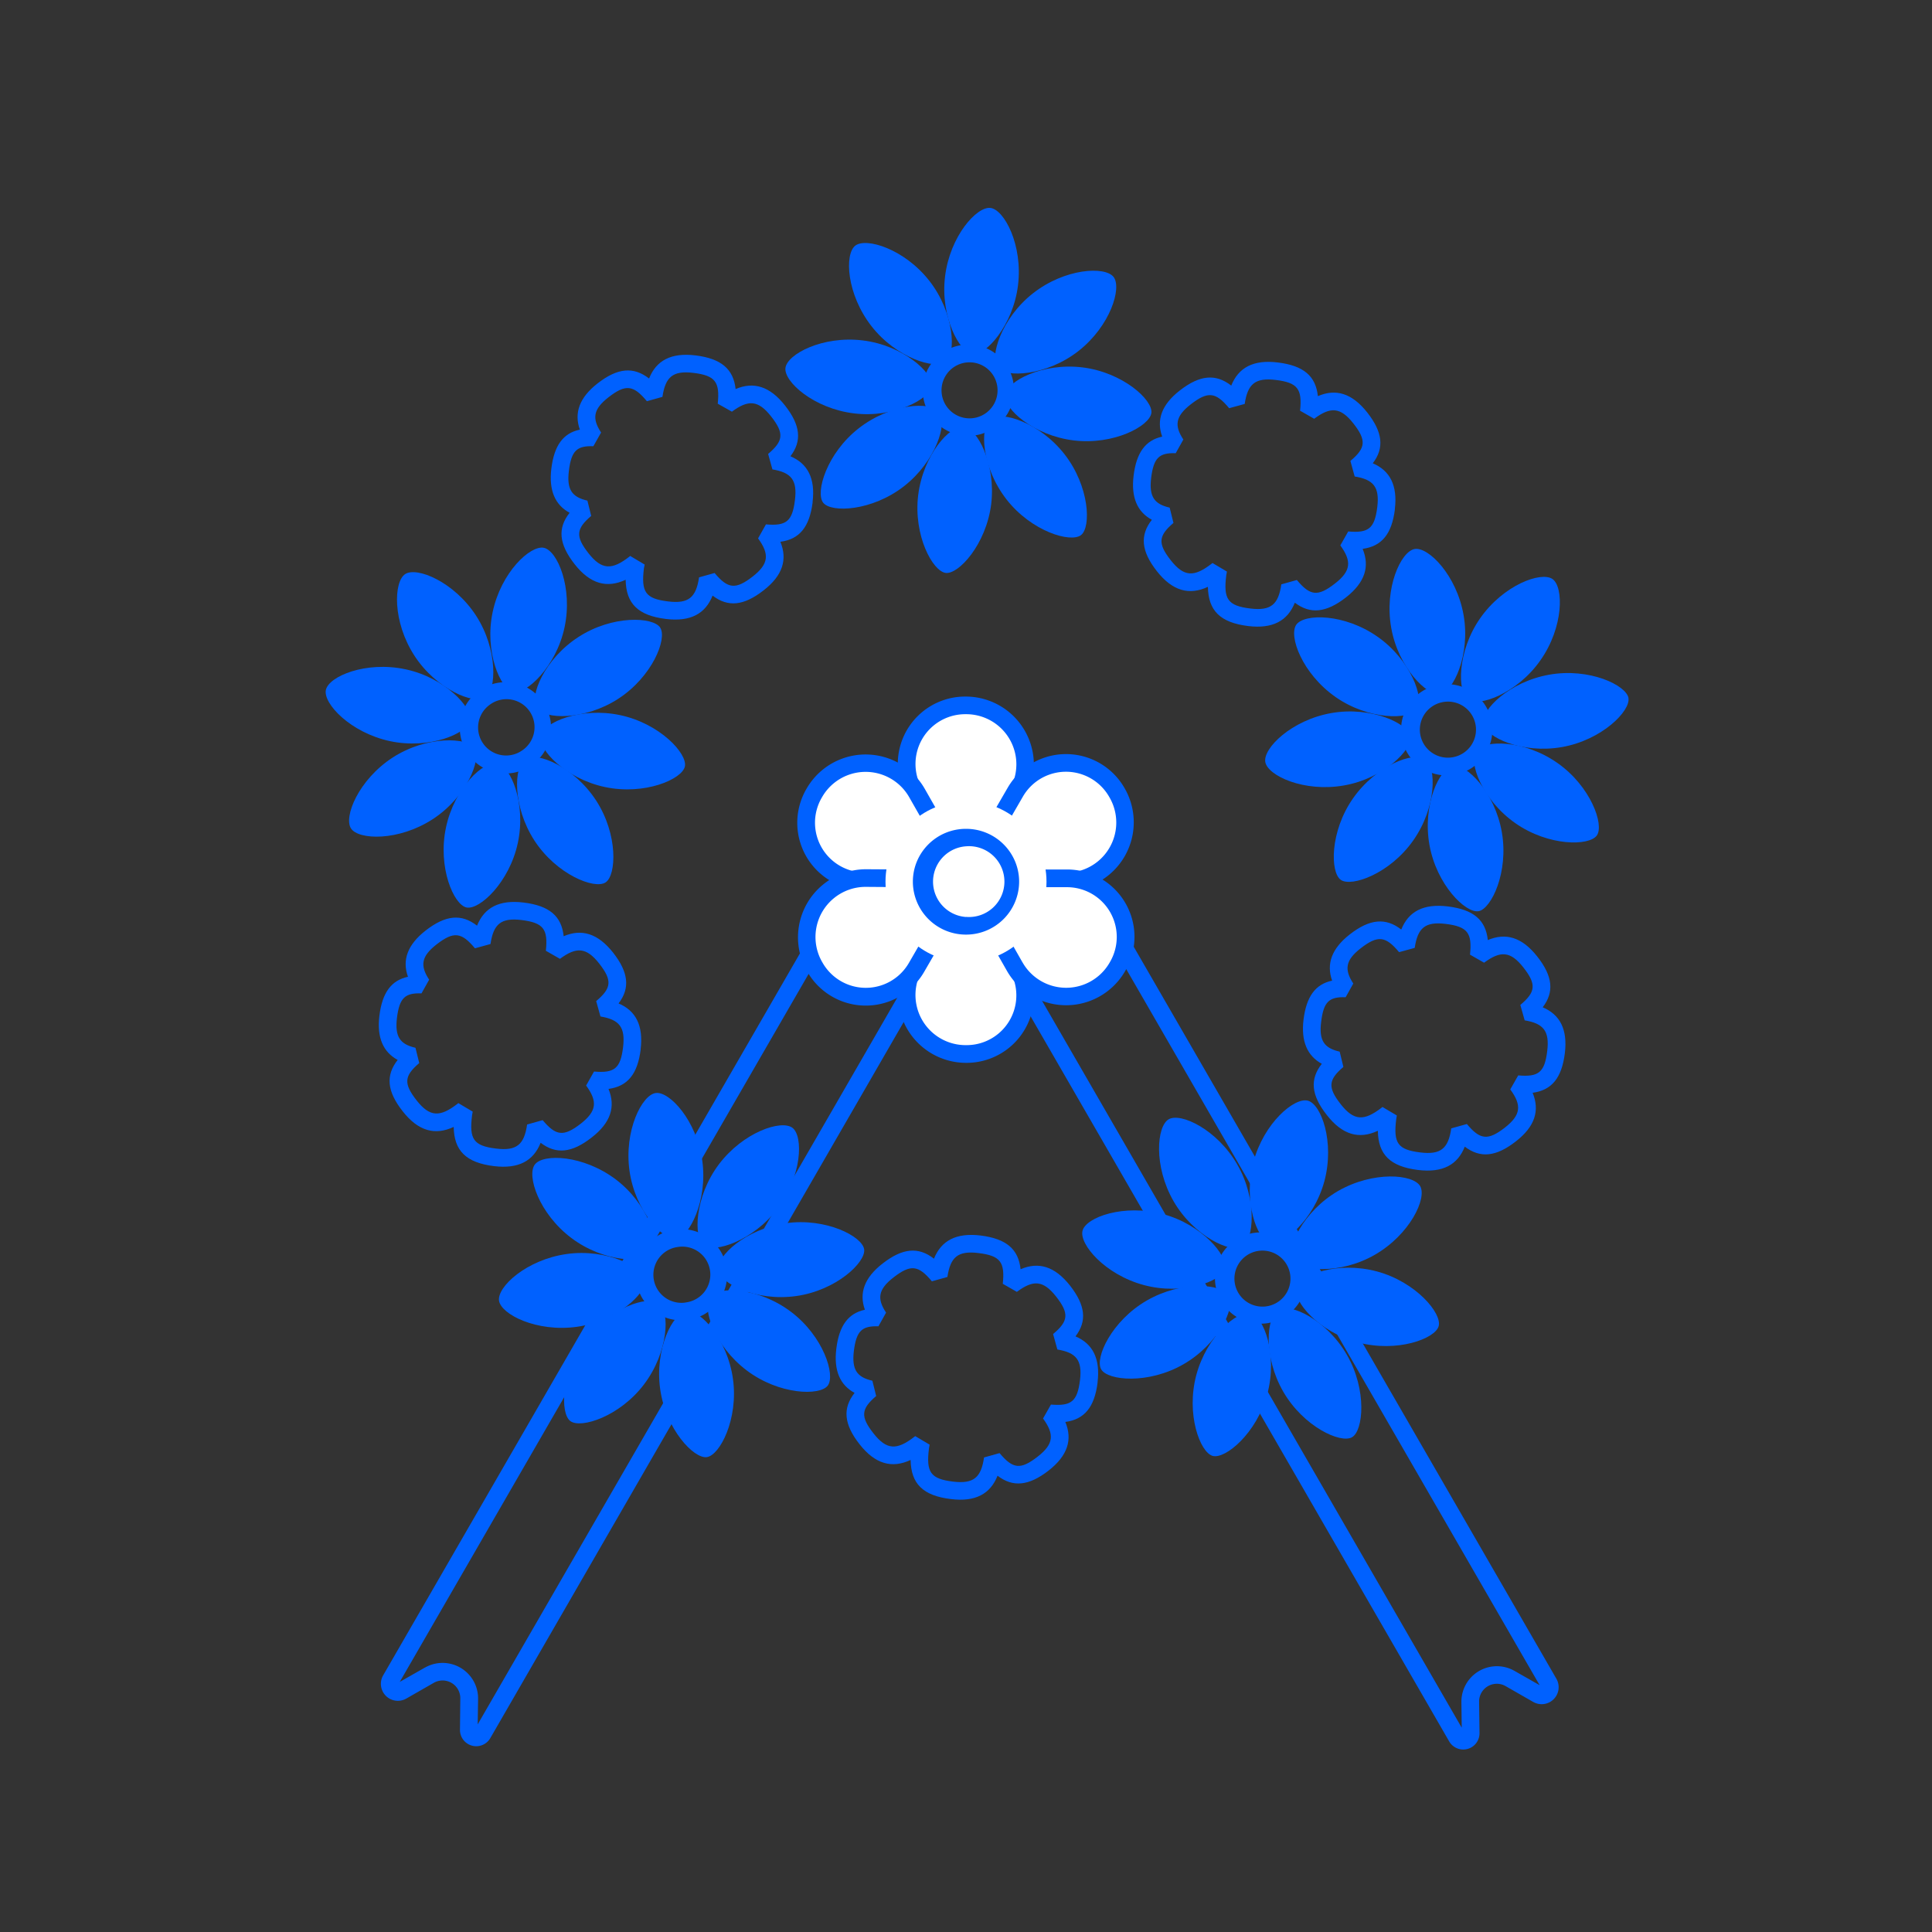 <svg xmlns="http://www.w3.org/2000/svg" width="24" height="24" viewBox="0 0 24 24">
    <rect x="0" y="0" width="24" height="24" fill="#333333" stroke="none"/>
    <g fill="none" fill-rule="nonzero">
        <path d="M24 0H0v24h24z"/>
        <path fill="#0061FF" d="M18.813 20.756a.441.441 0 0 0-.659.387l.004.319-5.456-9.45a.22.22 0 0 1 .081-.3l.574-.33a.22.22 0 0 1 .3.079l5.469 9.473-.313-.178zm-5.566-9.564l-.573.33a.44.44 0 0 0-.162.6l5.49 9.51a.202.202 0 0 0 .377-.105l-.005-.387a.22.22 0 0 1 .33-.194l.342.196a.211.211 0 0 0 .288-.288l-5.487-9.503a.44.44 0 0 0-.6-.16zM5.28 20.715a.441.441 0 0 1 .659.387l-.005.319 5.456-9.45a.22.22 0 0 0-.08-.3l-.574-.33a.22.22 0 0 0-.3.08l-5.47 9.472.313-.178zm5.565-9.564l.574.33a.44.44 0 0 1 .162.6l-5.49 9.51a.202.202 0 0 1-.377-.105l.004-.387a.22.22 0 0 0-.33-.194l-.342.196a.211.211 0 0 1-.287-.288l5.486-9.503a.44.44 0 0 1 .6-.16z"/>
        <g fill="#0061FF">
            <path d="M11.959 5.41a.567.567 0 1 1 .633-.493.567.567 0 0 1-.633.493zm.027-.218a.348.348 0 1 0 .086-.69.348.348 0 0 0-.086.69z"/>
            <path d="M14.303 5.13c.02-.162-.355-.504-.855-.566-.5-.061-.94.172-.961.342-.021.171.35.503.85.565.5.061.946-.18.966-.342zM12.081 4.4c.162.02.504-.355.565-.856.062-.5-.171-.94-.342-.961-.17-.021-.503.35-.564.85-.062.5.18.947.341.966z"/>
            <path d="M11.751 4.494c.128-.1.105-.606-.205-1.004-.31-.397-.786-.544-.922-.438-.135.106-.108.603.202 1 .31.398.797.543.925.442zM12.39 4.567c.101.128.608.105 1.005-.205.397-.31.544-.786.438-.922-.106-.135-.603-.108-1 .203-.397.31-.542.796-.442.924z"/>
            <path d="M11.574 4.794c.02-.162-.355-.504-.855-.565-.5-.062-.941.171-.962.342-.02.17.35.503.85.564.5.062.947-.18.967-.341zM11.748 7.117c.16.02.503-.355.565-.855.06-.5-.172-.94-.342-.961-.171-.021-.503.35-.565.85-.061.5.18.946.342.966z"/>
            <path d="M13.429 6.647c.128-.1.105-.607-.205-1.004s-.786-.544-.922-.438c-.135.106-.108.603.202 1s.797.542.925.442zM10.226 6.245c.1.128.607.105 1.004-.205s.544-.786.438-.922c-.106-.135-.603-.108-1 .202-.398.31-.542.797-.442.925z"/>
            <g>
                <path d="M18.07 9.624a.567.567 0 1 1 .46-.656.567.567 0 0 1-.46.656zm-.039-.215a.348.348 0 1 0-.119-.685.348.348 0 0 0 .12.685z"/>
                <path d="M20.23 8.671c-.03-.16-.487-.378-.984-.29-.496.087-.85.438-.82.608.03.17.482.379.979.291.496-.088.852-.449.824-.609zM17.89 8.623c.161-.029.379-.487.291-.983-.087-.497-.439-.85-.608-.82-.17.03-.379.482-.291.978.087.497.449.853.609.825z"/>
                <path d="M17.603 8.81c.093-.133-.077-.611-.49-.9-.413-.29-.91-.29-1.01-.15-.098.141.074.609.487.898.412.289.92.285 1.013.152zM18.236 8.692c.133.094.611-.076.9-.49.29-.412.29-.91.15-1.009-.141-.098-.609.073-.898.486-.289.413-.285.92-.152 1.013z"/>
                <path d="M17.52 9.148c-.027-.16-.486-.378-.982-.29-.496.087-.85.439-.82.608.03.17.482.379.978.291.497-.087.853-.449.825-.609zM18.366 11.32c.16-.03.378-.487.29-.984-.087-.496-.438-.85-.607-.82-.17.03-.38.482-.292.979.088.496.45.852.61.824z"/>
                <path d="M19.837 10.378c.093-.133-.077-.611-.49-.9-.413-.29-.91-.291-1.01-.15-.098.14.074.608.486.897.413.29.92.286 1.014.153zM16.656 10.93c.133.093.611-.077.9-.49.29-.412.29-.91.15-1.009-.141-.099-.609.073-.898.486-.289.413-.285.92-.152 1.013z"/>
            </g>
            <g>
                <path d="M6.586 9.518a.567.567 0 1 1 .169-.784.567.567 0 0 1-.169.784zm-.12-.183a.348.348 0 1 0-.377-.584.348.348 0 0 0 .378.584z"/>
                <path d="M8.202 7.797c-.089-.136-.596-.158-1.018.117-.423.274-.61.736-.517.88.093.144.591.16 1.014-.114.423-.275.61-.747.52-.883zM6.03 8.666c.137-.088.158-.595-.116-1.018-.275-.423-.736-.61-.88-.517-.145.094-.16.592.114 1.014.274.423.746.61.882.521z"/>
                <path d="M5.839 8.951c.033-.159-.31-.533-.803-.637-.493-.105-.952.088-.988.257-.035.168.305.531.798.636.493.105.959-.097.993-.256zM6.376 8.596c.159.033.532-.31.637-.803.105-.493-.089-.952-.257-.988-.168-.035-.532.305-.636.798-.105.493.097.959.256.993z"/>
                <path d="M5.895 9.294c-.088-.136-.595-.157-1.018.117-.423.275-.61.736-.517.88.094.145.592.16 1.014-.114.423-.274.61-.746.521-.883zM7.522 10.962c.136-.088.158-.595-.117-1.018-.275-.422-.736-.61-.88-.516-.144.093-.16.59.114 1.014.275.422.746.609.883.52z"/>
                <path d="M8.508 9.521c.033-.159-.31-.532-.803-.637-.493-.105-.952.089-.988.257-.035.168.305.531.798.636.493.105.959-.097.993-.256zM5.795 11.273c.16.034.533-.31.638-.803.105-.493-.089-.952-.257-.987-.168-.036-.532.304-.636.797-.105.493.096.959.255.993z"/>
            </g>
            <g>
                <path d="M8.543 16.397a.567.567 0 1 1 .484-.64.567.567 0 0 1-.484.64zm-.03-.217a.348.348 0 1 0-.096-.689.348.348 0 0 0 .096.69z"/>
                <path d="M10.735 15.52c-.023-.161-.473-.395-.972-.325-.5.07-.864.41-.84.58.023.17.468.395.967.325.499-.07.867-.42.845-.58zM8.4 15.39c.16-.023.394-.473.324-.972-.07-.5-.409-.865-.579-.84-.17.023-.395.468-.325.967.07.499.419.867.58.845z"/>
                <path d="M8.106 15.567c.097-.13-.056-.613-.458-.917-.403-.303-.9-.322-1.004-.184-.104.137.051.61.454.913.403.304.91.318 1.008.188zM8.742 15.472c.13.097.614-.056.917-.458.304-.403.322-.9.185-1.004-.138-.104-.61.052-.914.454-.303.403-.317.91-.188 1.008z"/>
                <path d="M8.012 15.902c-.023-.16-.473-.395-.973-.324-.499.07-.864.408-.84.579.024.17.468.395.968.325.499-.07.867-.419.845-.58zM8.78 18.101c.162-.022.395-.473.325-.972-.07-.5-.408-.864-.579-.84-.17.024-.395.468-.325.967.07.5.419.868.58.845z"/>
                <path d="M10.283 17.212c.098-.13-.055-.614-.458-.917-.402-.303-.9-.322-1.003-.185-.104.138.051.61.454.914.402.304.91.318 1.007.188zM7.085 17.653c.13.098.614-.056.917-.458.303-.403.322-.9.185-1.004-.138-.103-.611.052-.914.454-.304.403-.318.91-.188 1.008z"/>
            </g>
            <g>
                <path d="M15.512 16.424a.567.567 0 1 1 .695-.4.567.567 0 0 1-.695.4zm.056-.212a.348.348 0 1 0 .182-.67.348.348 0 0 0-.182.67z"/>
                <path d="M17.872 16.473c.042-.157-.281-.548-.768-.679-.487-.13-.955.039-1 .205-.044.166.277.547.764.677.486.13.962-.046 1.004-.203zM15.773 15.44c.157.043.548-.28.679-.767.13-.487-.039-.956-.205-1-.166-.045-.547.276-.677.763s.046.963.203 1.005zM15.433 15.489c.141-.081.189-.586-.063-1.023-.252-.437-.703-.648-.852-.562-.149.086-.191.582.061 1.019.252.436.713.647.854.566z"/>
                <path d="M16.057 15.65c.08.14.586.189 1.022-.063.437-.252.649-.703.563-.852-.086-.15-.583-.191-1.02.06-.436.253-.647.714-.565.855zM15.216 15.76c.042-.156-.281-.547-.768-.678-.487-.13-.956.039-1 .205-.045.166.276.547.763.677s.963-.046 1.005-.203zM15.065 18.086c.157.042.548-.282.678-.769.13-.486-.039-.955-.205-1-.166-.044-.546.277-.677.764-.13.487.047.962.204 1.005z"/>
                <path d="M16.795 17.854c.141-.081.189-.586-.063-1.023-.252-.437-.703-.648-.852-.562-.149.086-.191.582.061 1.019.252.436.713.647.854.566zM13.679 17.01c.081.141.586.189 1.023-.063.436-.252.648-.703.562-.852-.086-.149-.582-.191-1.019.061-.436.252-.647.713-.566.854z"/>
            </g>
            <g>
                <path d="M9.595 5.83l-.053-.191c.19-.161.202-.256.037-.466-.16-.204-.283-.21-.487-.059l-.176-.099c.028-.27-.03-.35-.302-.383-.256-.031-.348.05-.385.298l-.193.054c-.168-.202-.264-.215-.477-.049-.19.148-.207.263-.092.438l-.096.17c-.204-.007-.274.056-.304.305-.029.234.038.327.23.371l.047.19c-.187.159-.198.254-.034.463.164.209.291.212.508.043l.01-.009.18.107-.009.047c-.036.296.02.377.299.411.257.032.349-.05.386-.299l.193-.054c.165.197.26.209.473.044.201-.157.21-.278.067-.474l.098-.174c.252.022.328-.037.36-.302.031-.25-.046-.342-.28-.381zm.5.409c-.039.308-.163.46-.401.491.09.22.03.419-.209.604-.246.192-.442.211-.633.065-.09.226-.275.327-.58.29-.347-.043-.495-.191-.5-.487-.232.108-.44.054-.635-.195-.194-.248-.213-.445-.061-.637-.181-.098-.26-.278-.227-.549.035-.286.146-.44.354-.484-.073-.207-.006-.398.22-.574.249-.194.446-.211.64-.061.089-.224.274-.324.578-.287.318.04.47.169.497.418.222-.095.425-.036.614.205.192.244.212.44.067.63.215.091.311.275.275.57zM7.459 12.627l-.053-.191c.191-.161.202-.256.038-.466-.16-.204-.284-.21-.488-.059l-.175-.1c.028-.27-.03-.348-.302-.382-.256-.031-.349.05-.386.298l-.193.053c-.167-.2-.263-.214-.477-.048-.19.148-.207.263-.092.438l-.095.17c-.205-.007-.274.056-.305.305-.028.233.038.327.23.371l.047.19c-.187.159-.197.254-.033.463.164.209.29.211.508.043l.01-.009.179.106-.008.047c-.037.296.019.378.298.412.257.032.35-.05.386-.299l.193-.054c.165.196.26.209.473.044.201-.157.21-.278.067-.474l.098-.174c.253.022.329-.037.361-.302.03-.25-.047-.343-.281-.382zm.5.408c-.038.308-.163.46-.4.492.09.219.03.419-.21.604-.245.192-.442.211-.633.065-.09.226-.274.327-.58.29-.347-.043-.495-.191-.5-.487-.231.108-.44.054-.635-.196-.194-.247-.212-.444-.061-.636-.181-.099-.26-.278-.227-.549.035-.286.147-.44.355-.484-.074-.207-.007-.398.22-.575.248-.193.445-.21.638-.06.09-.224.275-.325.58-.287.318.039.47.168.496.418.223-.095.425-.036.615.205.191.244.212.44.067.63.214.09.31.275.274.57zM16.828 5.918l-.053-.192c.191-.16.202-.256.037-.466-.16-.203-.283-.21-.487-.058l-.175-.1c.028-.27-.03-.349-.302-.382-.256-.031-.349.05-.386.298l-.193.053c-.167-.201-.263-.214-.477-.048-.19.148-.207.263-.092.437l-.095.17c-.205-.007-.274.057-.305.306-.028.233.038.326.23.37l.047.19c-.187.16-.197.255-.034.463.165.21.291.212.509.043l.01-.008.179.106-.008.047c-.037.296.019.378.298.412.257.032.35-.05.386-.3l.193-.054c.165.197.26.21.473.044.201-.156.21-.277.067-.474l.098-.173c.253.022.328-.037.361-.303.03-.25-.047-.342-.281-.38zm.5.408c-.038.308-.163.46-.401.492.091.219.03.418-.208.604-.246.191-.443.21-.634.065-.09.225-.275.327-.58.29-.347-.043-.495-.191-.5-.487-.231.108-.44.053-.635-.196-.194-.247-.212-.445-.061-.637-.181-.098-.26-.277-.227-.548.035-.286.147-.44.355-.485-.074-.207-.007-.398.22-.574.248-.193.445-.21.638-.06.09-.224.275-.325.58-.287.318.039.47.168.496.418.223-.096.425-.037.615.205.191.244.212.44.067.629.214.092.31.275.274.571zM18.94 12.675l-.054-.191c.191-.161.203-.256.038-.466-.16-.204-.284-.21-.488-.059l-.175-.1c.028-.27-.03-.348-.302-.382-.256-.031-.348.05-.385.298l-.194.053c-.167-.2-.263-.214-.477-.048-.19.148-.206.263-.092.438l-.095.17c-.205-.007-.274.056-.304.305-.03.234.038.327.23.371l.046.19c-.187.159-.197.254-.033.463.164.209.29.211.508.043l.01-.009.179.106-.008.047c-.036.297.019.378.299.412.256.032.349-.05.385-.299l.194-.054c.164.196.26.209.473.044.2-.157.21-.278.066-.474l.099-.174c.252.022.328-.037.36-.302.031-.25-.047-.343-.28-.382zm.499.408c-.038.308-.163.46-.4.492.09.22.03.419-.209.604-.246.192-.442.211-.634.065-.089.226-.274.327-.58.29-.347-.043-.495-.191-.5-.487-.231.108-.439.054-.634-.196-.195-.247-.213-.444-.062-.636-.18-.099-.26-.278-.227-.549.035-.286.147-.44.355-.484-.073-.207-.007-.398.22-.575.248-.193.446-.21.639-.06.09-.224.274-.324.579-.287.318.039.47.168.496.418.223-.095.426-.036.615.205.192.244.212.44.067.63.215.091.311.275.275.57zM13.135 16.764l-.053-.192c.191-.16.202-.256.037-.466-.16-.203-.283-.21-.487-.058l-.175-.1c.028-.27-.03-.349-.302-.382-.256-.032-.349.05-.386.297l-.193.054c-.167-.201-.263-.214-.477-.048-.19.148-.207.263-.092.437l-.095.17c-.205-.007-.274.057-.305.306-.028.233.038.326.23.37l.047.19c-.187.16-.198.254-.034.463.164.21.291.212.509.043l.01-.008.179.106-.008.047c-.037.296.019.378.298.412.257.031.35-.05.386-.3l.193-.054c.165.197.26.21.473.044.201-.156.21-.277.067-.474l.098-.173c.253.021.328-.038.361-.303.03-.25-.047-.342-.281-.381zm.5.408c-.038.308-.163.46-.401.492.091.219.03.418-.208.604-.246.191-.443.21-.634.064-.09.226-.275.328-.58.29-.347-.042-.495-.19-.5-.486-.231.108-.44.053-.635-.196-.194-.247-.212-.445-.061-.637-.181-.098-.26-.277-.227-.548.035-.287.147-.44.355-.485-.074-.207-.007-.398.22-.574.248-.193.445-.211.638-.06.09-.224.275-.325.58-.288.318.04.47.169.496.419.223-.096.425-.037.615.204.191.245.212.44.067.63.214.091.31.275.274.571z"/>
            </g>
        </g>
        <g transform="translate(8.7 7.667)">
            <path fill="#FFF" d="M3.296 3.29l-.633-1.1a.73.73 0 0 1 .633-1.095.737.737 0 0 1 .636 1.109L3.296 3.29z"/>
            <path fill="#0061FF" d="M3.839 2.145a.623.623 0 0 0-.543-.94.618.618 0 0 0-.54.928l.54.938.543-.926zm-.638 1.2l-.636-1.103A.837.837 0 0 1 3.296.986a.846.846 0 0 1 .733 1.27l-.638 1.09-.19-.001z"/>
            <path fill="#FFF" d="M3.313 3.286l.634 1.1a.73.73 0 0 1-.634 1.095.737.737 0 0 1-.635-1.109l.635-1.086z"/>
            <path fill="#0061FF" d="M2.759 4.376a.623.623 0 0 0 .543.94.618.618 0 0 0 .54-.928L3.3 3.45l-.542.926zm.638-1.2l.635 1.104a.837.837 0 0 1-.73 1.256.846.846 0 0 1-.733-1.27l.638-1.09h.19z"/>
            <path fill="#FFF" d="M3.3 3.285l.636-1.098a.73.73 0 0 1 1.265 0 .737.737 0 0 1-.642 1.106L3.3 3.285z"/>
            <path fill="#0061FF" d="M4.537 3.174a.623.623 0 0 0 .543-.94.618.618 0 0 0-1.074-.004l-.542.938 1.073.006zm-1.358.047l.638-1.101a.837.837 0 0 1 1.453.004.846.846 0 0 1-.733 1.27l-1.263-.007-.095-.166z"/>
            <path fill="#FFF" d="M3.296 3.3L2.026 3.3a.73.73 0 0 1-.631-1.096.737.737 0 0 1 1.278.003L3.296 3.3z"/>
            <path fill="#0061FF" d="M2.596 2.239a.623.623 0 0 0-1.086 0 .618.618 0 0 0 .534.932h1.083l-.531-.932zm.72 1.152H2.043a.837.837 0 0 1-.723-1.262.846.846 0 0 1 1.466 0l.625 1.098-.095.164z"/>
            <path fill="#FFF" d="M3.308 3.295l-.635 1.098a.73.73 0 0 1-1.266 0 .737.737 0 0 1 .643-1.106l1.258.008z"/>
            <path fill="#0061FF" d="M3.133 3.358L2.06 3.35a.623.623 0 0 0-.543.94.618.618 0 0 0 1.074.004l.542-.937zm.285-.054L2.78 4.406a.837.837 0 0 1-1.453-.005.846.846 0 0 1 .733-1.27l1.263.008.095.165z"/>
            <path fill="#FFF" d="M3.313 3.28h1.269a.73.73 0 0 1 .632 1.097.737.737 0 0 1-1.278-.004l-.623-1.094z"/>
            <path fill="#0061FF" d="M4.001 4.286a.623.623 0 0 0 1.086 0 .618.618 0 0 0-.534-.932H3.47L4 4.285zm-.72-1.152h1.273a.837.837 0 0 1 .723 1.262.846.846 0 0 1-1.467 0l-.625-1.098.096-.164z"/>
            <ellipse cx="3.3" cy="3.286" fill="#FFF" rx="1" ry="1"/>
            <path fill="#0061FF" d="M3.3 3.943a.659.659 0 0 1-.66-.657c0-.363.295-.657.66-.657.365 0 .66.294.66.657a.659.659 0 0 1-.66.657zm0-.22a.44.44 0 1 0 .002-.877.44.44 0 0 0-.002.878z"/>
        </g>
    </g>
</svg>

